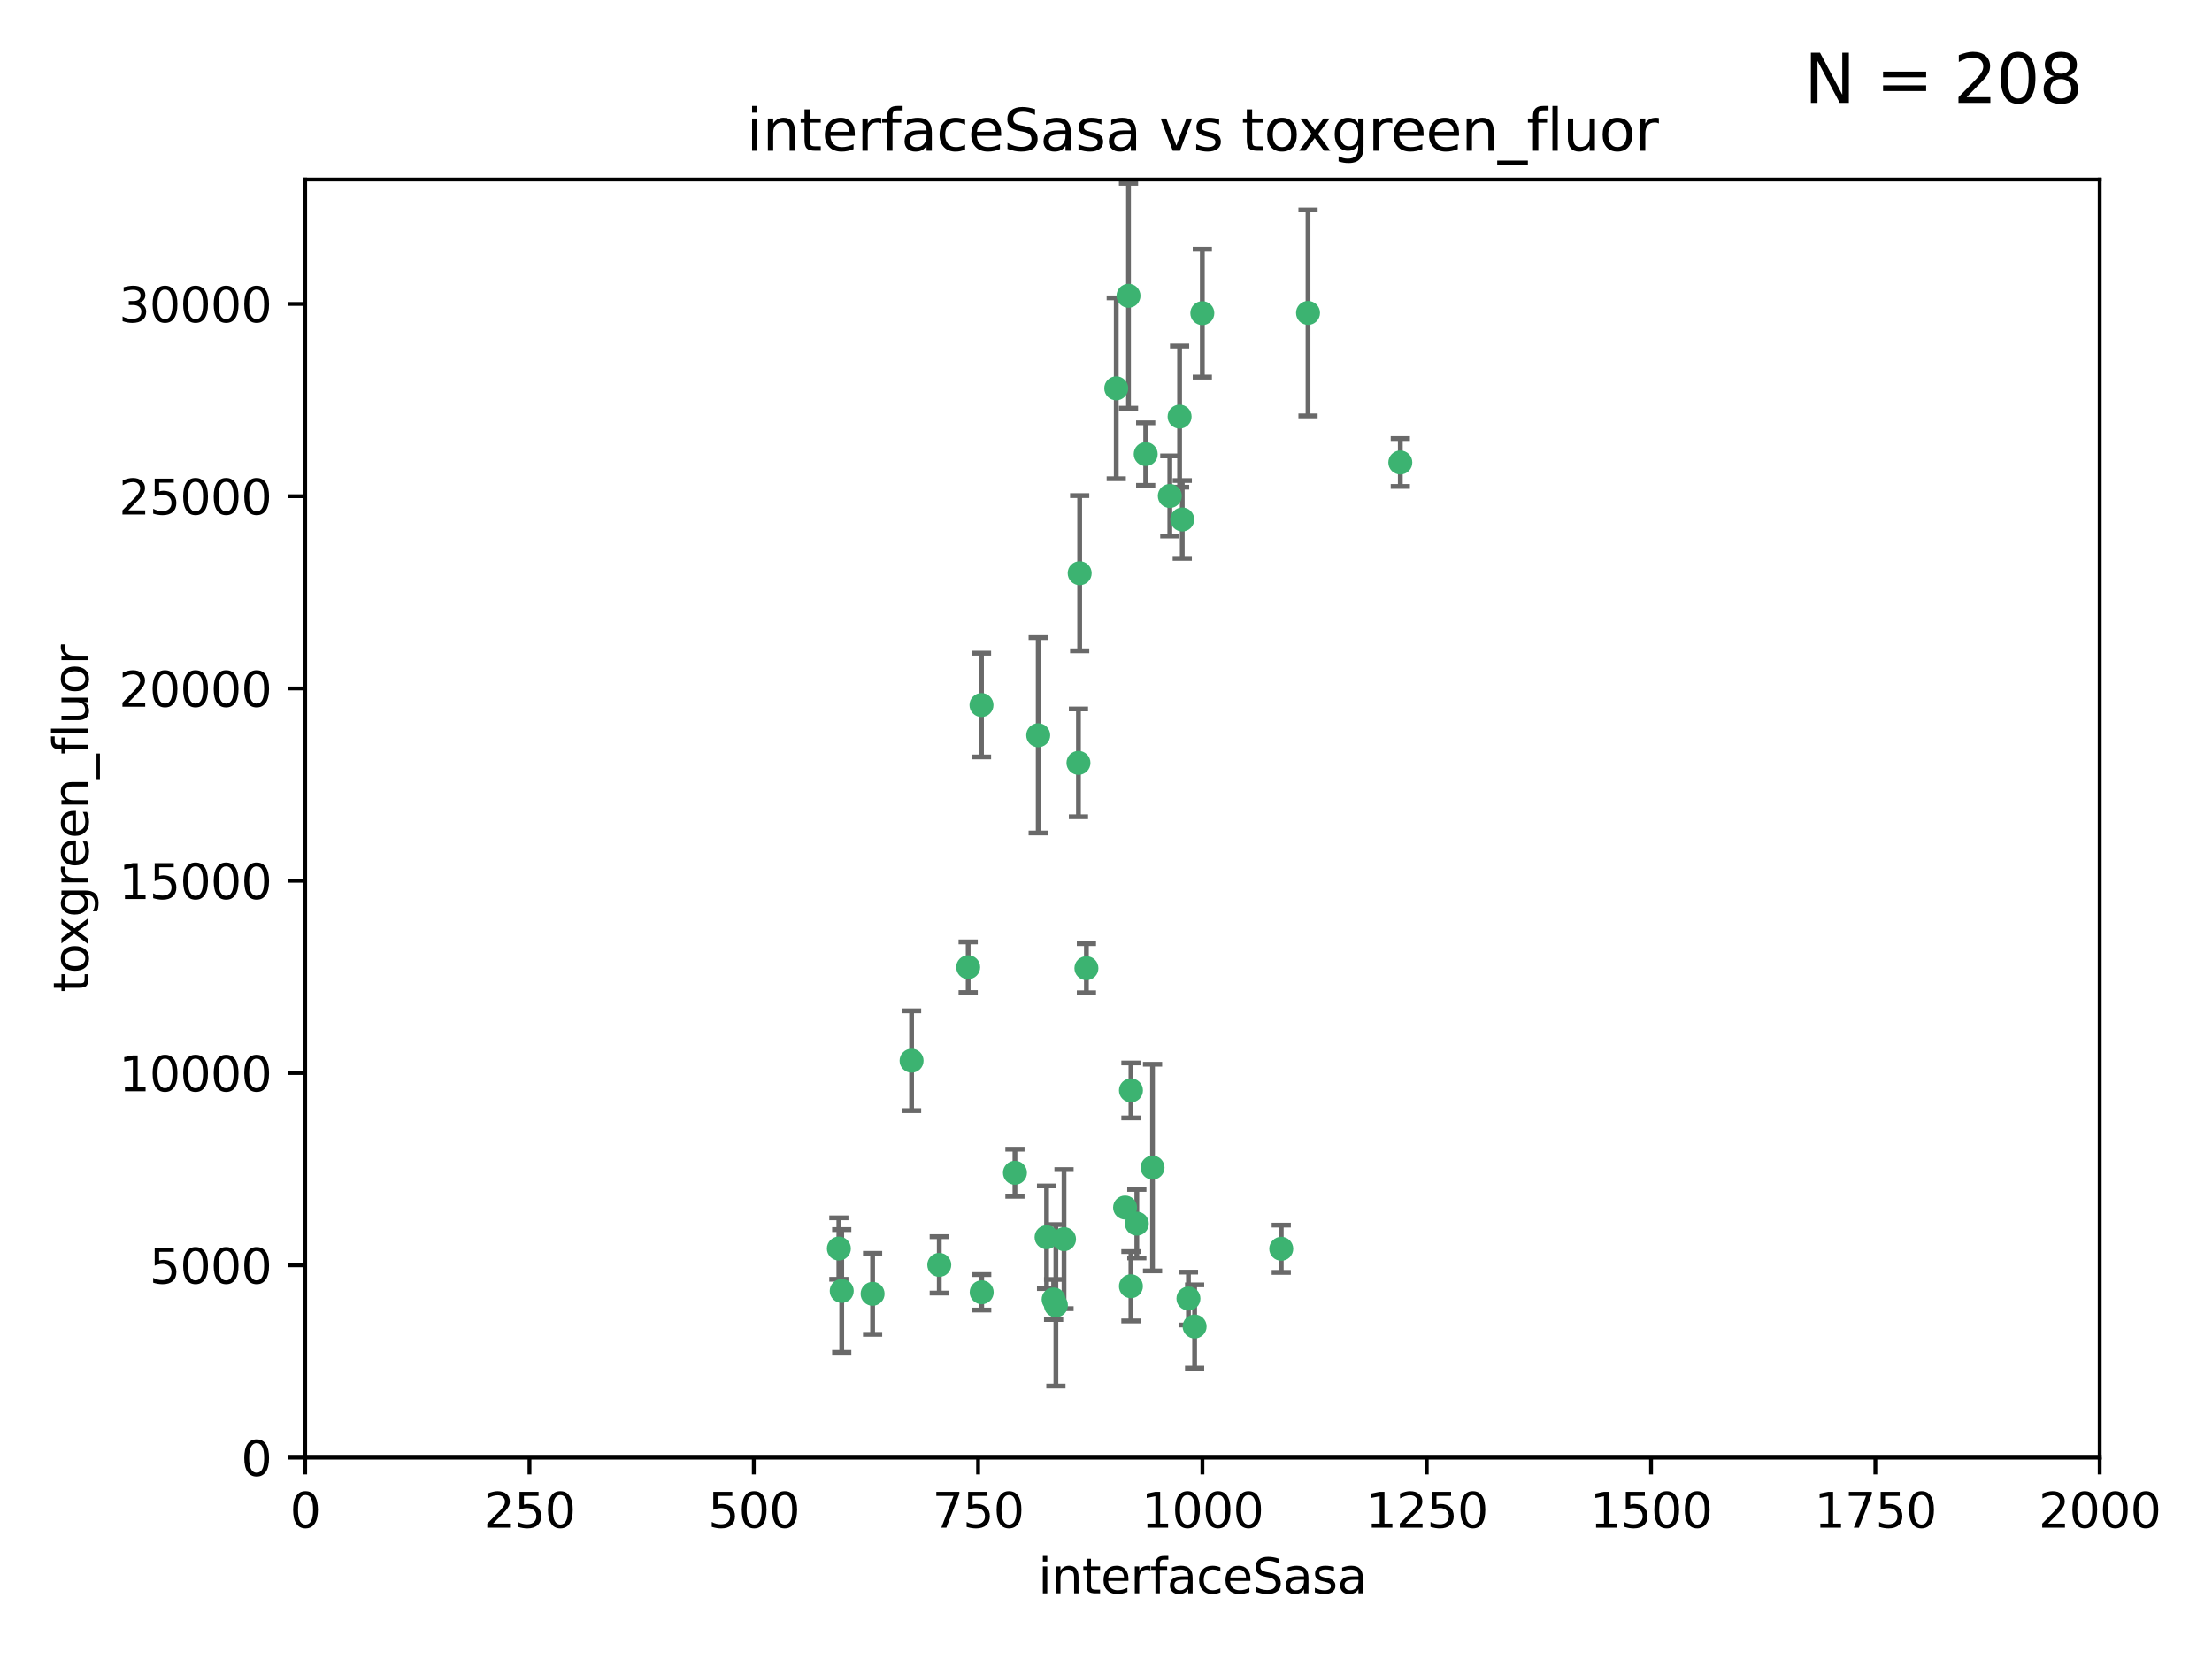 <?xml version="1.0" encoding="utf-8" standalone="no"?>
<!DOCTYPE svg PUBLIC "-//W3C//DTD SVG 1.1//EN"
  "http://www.w3.org/Graphics/SVG/1.1/DTD/svg11.dtd">
<svg xmlns:xlink="http://www.w3.org/1999/xlink" width="460.8pt" height="345.6pt" viewBox="0 0 460.8 345.6" xmlns="http://www.w3.org/2000/svg" version="1.1">
 <defs>
  <style type="text/css">*{stroke-linejoin: round; stroke-linecap: butt}</style>
 </defs>
 <g id="figure_1">
  <g id="patch_1">
   <path d="M 0 345.6 
L 460.8 345.6 
L 460.8 0 
L 0 0 
z
" style="fill: #ffffff"/>
  </g>
  <g id="axes_1">
   <g id="patch_2">
    <path d="M 63.571 303.64 
L 437.4 303.64 
L 437.4 37.411 
L 63.571 37.411 
z
" style="fill: #ffffff"/>
   </g>
   <g id="PathCollection_1">
    <defs>
     <path id="m53901166c6" d="M 0 1.118 
C 0.297 1.118 0.581 1 0.791 0.791 
C 1 0.581 1.118 0.297 1.118 0 
C 1.118 -0.297 1 -0.581 0.791 -0.791 
C 0.581 -1 0.297 -1.118 0 -1.118 
C -0.297 -1.118 -0.581 -1 -0.791 -0.791 
C -1 -0.581 -1.118 -0.297 -1.118 0 
C -1.118 0.297 -1 0.581 -0.791 0.791 
C -0.581 1 -0.297 1.118 0 1.118 
z
" style="stroke: #3cb371"/>
    </defs>
    <g clip-path="url(#pc575931edf)">
     <use xlink:href="#m53901166c6" x="243.693" y="103.319" style="fill: #3cb371; stroke: #3cb371"/>
     <use xlink:href="#m53901166c6" x="272.484" y="65.184" style="fill: #3cb371; stroke: #3cb371"/>
     <use xlink:href="#m53901166c6" x="174.75" y="260.094" style="fill: #3cb371; stroke: #3cb371"/>
     <use xlink:href="#m53901166c6" x="246.284" y="108.214" style="fill: #3cb371; stroke: #3cb371"/>
     <use xlink:href="#m53901166c6" x="235.088" y="61.614" style="fill: #3cb371; stroke: #3cb371"/>
     <use xlink:href="#m53901166c6" x="232.534" y="80.887" style="fill: #3cb371; stroke: #3cb371"/>
     <use xlink:href="#m53901166c6" x="238.669" y="94.593" style="fill: #3cb371; stroke: #3cb371"/>
     <use xlink:href="#m53901166c6" x="226.319" y="201.695" style="fill: #3cb371; stroke: #3cb371"/>
     <use xlink:href="#m53901166c6" x="245.731" y="86.787" style="fill: #3cb371; stroke: #3cb371"/>
     <use xlink:href="#m53901166c6" x="266.908" y="260.14" style="fill: #3cb371; stroke: #3cb371"/>
     <use xlink:href="#m53901166c6" x="240.095" y="243.228" style="fill: #3cb371; stroke: #3cb371"/>
     <use xlink:href="#m53901166c6" x="291.711" y="96.341" style="fill: #3cb371; stroke: #3cb371"/>
     <use xlink:href="#m53901166c6" x="224.916" y="119.409" style="fill: #3cb371; stroke: #3cb371"/>
     <use xlink:href="#m53901166c6" x="250.465" y="65.233" style="fill: #3cb371; stroke: #3cb371"/>
     <use xlink:href="#m53901166c6" x="204.462" y="146.874" style="fill: #3cb371; stroke: #3cb371"/>
     <use xlink:href="#m53901166c6" x="201.688" y="201.487" style="fill: #3cb371; stroke: #3cb371"/>
     <use xlink:href="#m53901166c6" x="236.82" y="254.906" style="fill: #3cb371; stroke: #3cb371"/>
     <use xlink:href="#m53901166c6" x="224.662" y="158.921" style="fill: #3cb371; stroke: #3cb371"/>
     <use xlink:href="#m53901166c6" x="204.503" y="269.209" style="fill: #3cb371; stroke: #3cb371"/>
     <use xlink:href="#m53901166c6" x="234.375" y="251.547" style="fill: #3cb371; stroke: #3cb371"/>
     <use xlink:href="#m53901166c6" x="221.654" y="258.133" style="fill: #3cb371; stroke: #3cb371"/>
     <use xlink:href="#m53901166c6" x="195.666" y="263.497" style="fill: #3cb371; stroke: #3cb371"/>
     <use xlink:href="#m53901166c6" x="235.596" y="227.152" style="fill: #3cb371; stroke: #3cb371"/>
     <use xlink:href="#m53901166c6" x="247.573" y="270.514" style="fill: #3cb371; stroke: #3cb371"/>
     <use xlink:href="#m53901166c6" x="235.59" y="267.951" style="fill: #3cb371; stroke: #3cb371"/>
     <use xlink:href="#m53901166c6" x="219.488" y="270.703" style="fill: #3cb371; stroke: #3cb371"/>
     <use xlink:href="#m53901166c6" x="216.278" y="153.171" style="fill: #3cb371; stroke: #3cb371"/>
     <use xlink:href="#m53901166c6" x="248.859" y="276.333" style="fill: #3cb371; stroke: #3cb371"/>
     <use xlink:href="#m53901166c6" x="219.963" y="271.92" style="fill: #3cb371; stroke: #3cb371"/>
     <use xlink:href="#m53901166c6" x="189.899" y="220.964" style="fill: #3cb371; stroke: #3cb371"/>
     <use xlink:href="#m53901166c6" x="175.346" y="268.93" style="fill: #3cb371; stroke: #3cb371"/>
     <use xlink:href="#m53901166c6" x="218.019" y="257.738" style="fill: #3cb371; stroke: #3cb371"/>
     <use xlink:href="#m53901166c6" x="211.432" y="244.305" style="fill: #3cb371; stroke: #3cb371"/>
     <use xlink:href="#m53901166c6" x="181.778" y="269.529" style="fill: #3cb371; stroke: #3cb371"/>
    </g>
   </g>
   <g id="matplotlib.axis_1">
    <g id="xtick_1">
     <g id="line2d_1">
      <defs>
       <path id="ma97fec44a1" d="M 0 0 
L 0 3.5 
" style="stroke: #000000; stroke-width: 0.8"/>
      </defs>
      <g>
       <use xlink:href="#ma97fec44a1" x="63.571" y="303.64" style="stroke: #000000; stroke-width: 0.8"/>
      </g>
     </g>
     <g id="text_1">
      <!-- 0 -->
      <g transform="translate(60.39 318.238)scale(0.1 -0.1)">
       <defs>
        <path id="DejaVuSans-30" d="M 2034 4250 
Q 1547 4250 1301 3770 
Q 1056 3291 1056 2328 
Q 1056 1369 1301 889 
Q 1547 409 2034 409 
Q 2525 409 2770 889 
Q 3016 1369 3016 2328 
Q 3016 3291 2770 3770 
Q 2525 4250 2034 4250 
z
M 2034 4750 
Q 2819 4750 3233 4129 
Q 3647 3509 3647 2328 
Q 3647 1150 3233 529 
Q 2819 -91 2034 -91 
Q 1250 -91 836 529 
Q 422 1150 422 2328 
Q 422 3509 836 4129 
Q 1250 4750 2034 4750 
z
" transform="scale(0.016)"/>
       </defs>
       <use xlink:href="#DejaVuSans-30"/>
      </g>
     </g>
    </g>
    <g id="xtick_2">
     <g id="line2d_2">
      <g>
       <use xlink:href="#ma97fec44a1" x="110.3" y="303.64" style="stroke: #000000; stroke-width: 0.8"/>
      </g>
     </g>
     <g id="text_2">
      <!-- 250 -->
      <g transform="translate(100.756 318.238)scale(0.1 -0.1)">
       <defs>
        <path id="DejaVuSans-32" d="M 1228 531 
L 3431 531 
L 3431 0 
L 469 0 
L 469 531 
Q 828 903 1448 1529 
Q 2069 2156 2228 2338 
Q 2531 2678 2651 2914 
Q 2772 3150 2772 3378 
Q 2772 3750 2511 3984 
Q 2250 4219 1831 4219 
Q 1534 4219 1204 4116 
Q 875 4013 500 3803 
L 500 4441 
Q 881 4594 1212 4672 
Q 1544 4750 1819 4750 
Q 2544 4750 2975 4387 
Q 3406 4025 3406 3419 
Q 3406 3131 3298 2873 
Q 3191 2616 2906 2266 
Q 2828 2175 2409 1742 
Q 1991 1309 1228 531 
z
" transform="scale(0.016)"/>
        <path id="DejaVuSans-35" d="M 691 4666 
L 3169 4666 
L 3169 4134 
L 1269 4134 
L 1269 2991 
Q 1406 3038 1543 3061 
Q 1681 3084 1819 3084 
Q 2600 3084 3056 2656 
Q 3513 2228 3513 1497 
Q 3513 744 3044 326 
Q 2575 -91 1722 -91 
Q 1428 -91 1123 -41 
Q 819 9 494 109 
L 494 744 
Q 775 591 1075 516 
Q 1375 441 1709 441 
Q 2250 441 2565 725 
Q 2881 1009 2881 1497 
Q 2881 1984 2565 2268 
Q 2250 2553 1709 2553 
Q 1456 2553 1204 2497 
Q 953 2441 691 2322 
L 691 4666 
z
" transform="scale(0.016)"/>
       </defs>
       <use xlink:href="#DejaVuSans-32"/>
       <use xlink:href="#DejaVuSans-35" x="63.623"/>
       <use xlink:href="#DejaVuSans-30" x="127.246"/>
      </g>
     </g>
    </g>
    <g id="xtick_3">
     <g id="line2d_3">
      <g>
       <use xlink:href="#ma97fec44a1" x="157.028" y="303.64" style="stroke: #000000; stroke-width: 0.8"/>
      </g>
     </g>
     <g id="text_3">
      <!-- 500 -->
      <g transform="translate(147.485 318.238)scale(0.1 -0.1)">
       <use xlink:href="#DejaVuSans-35"/>
       <use xlink:href="#DejaVuSans-30" x="63.623"/>
       <use xlink:href="#DejaVuSans-30" x="127.246"/>
      </g>
     </g>
    </g>
    <g id="xtick_4">
     <g id="line2d_4">
      <g>
       <use xlink:href="#ma97fec44a1" x="203.757" y="303.64" style="stroke: #000000; stroke-width: 0.8"/>
      </g>
     </g>
     <g id="text_4">
      <!-- 750 -->
      <g transform="translate(194.213 318.238)scale(0.1 -0.1)">
       <defs>
        <path id="DejaVuSans-37" d="M 525 4666 
L 3525 4666 
L 3525 4397 
L 1831 0 
L 1172 0 
L 2766 4134 
L 525 4134 
L 525 4666 
z
" transform="scale(0.016)"/>
       </defs>
       <use xlink:href="#DejaVuSans-37"/>
       <use xlink:href="#DejaVuSans-35" x="63.623"/>
       <use xlink:href="#DejaVuSans-30" x="127.246"/>
      </g>
     </g>
    </g>
    <g id="xtick_5">
     <g id="line2d_5">
      <g>
       <use xlink:href="#ma97fec44a1" x="250.486" y="303.64" style="stroke: #000000; stroke-width: 0.8"/>
      </g>
     </g>
     <g id="text_5">
      <!-- 1000 -->
      <g transform="translate(237.761 318.238)scale(0.1 -0.1)">
       <defs>
        <path id="DejaVuSans-31" d="M 794 531 
L 1825 531 
L 1825 4091 
L 703 3866 
L 703 4441 
L 1819 4666 
L 2450 4666 
L 2450 531 
L 3481 531 
L 3481 0 
L 794 0 
L 794 531 
z
" transform="scale(0.016)"/>
       </defs>
       <use xlink:href="#DejaVuSans-31"/>
       <use xlink:href="#DejaVuSans-30" x="63.623"/>
       <use xlink:href="#DejaVuSans-30" x="127.246"/>
       <use xlink:href="#DejaVuSans-30" x="190.869"/>
      </g>
     </g>
    </g>
    <g id="xtick_6">
     <g id="line2d_6">
      <g>
       <use xlink:href="#ma97fec44a1" x="297.214" y="303.64" style="stroke: #000000; stroke-width: 0.8"/>
      </g>
     </g>
     <g id="text_6">
      <!-- 1250 -->
      <g transform="translate(284.489 318.238)scale(0.1 -0.1)">
       <use xlink:href="#DejaVuSans-31"/>
       <use xlink:href="#DejaVuSans-32" x="63.623"/>
       <use xlink:href="#DejaVuSans-35" x="127.246"/>
       <use xlink:href="#DejaVuSans-30" x="190.869"/>
      </g>
     </g>
    </g>
    <g id="xtick_7">
     <g id="line2d_7">
      <g>
       <use xlink:href="#ma97fec44a1" x="343.943" y="303.64" style="stroke: #000000; stroke-width: 0.8"/>
      </g>
     </g>
     <g id="text_7">
      <!-- 1500 -->
      <g transform="translate(331.218 318.238)scale(0.1 -0.1)">
       <use xlink:href="#DejaVuSans-31"/>
       <use xlink:href="#DejaVuSans-35" x="63.623"/>
       <use xlink:href="#DejaVuSans-30" x="127.246"/>
       <use xlink:href="#DejaVuSans-30" x="190.869"/>
      </g>
     </g>
    </g>
    <g id="xtick_8">
     <g id="line2d_8">
      <g>
       <use xlink:href="#ma97fec44a1" x="390.671" y="303.64" style="stroke: #000000; stroke-width: 0.8"/>
      </g>
     </g>
     <g id="text_8">
      <!-- 1750 -->
      <g transform="translate(377.946 318.238)scale(0.1 -0.1)">
       <use xlink:href="#DejaVuSans-31"/>
       <use xlink:href="#DejaVuSans-37" x="63.623"/>
       <use xlink:href="#DejaVuSans-35" x="127.246"/>
       <use xlink:href="#DejaVuSans-30" x="190.869"/>
      </g>
     </g>
    </g>
    <g id="xtick_9">
     <g id="line2d_9">
      <g>
       <use xlink:href="#ma97fec44a1" x="437.4" y="303.64" style="stroke: #000000; stroke-width: 0.8"/>
      </g>
     </g>
     <g id="text_9">
      <!-- 2000 -->
      <g transform="translate(424.675 318.238)scale(0.1 -0.1)">
       <use xlink:href="#DejaVuSans-32"/>
       <use xlink:href="#DejaVuSans-30" x="63.623"/>
       <use xlink:href="#DejaVuSans-30" x="127.246"/>
       <use xlink:href="#DejaVuSans-30" x="190.869"/>
      </g>
     </g>
    </g>
    <g id="text_10">
     <!-- interfaceSasa -->
     <g transform="translate(216.279 331.917)scale(0.1 -0.1)">
      <defs>
       <path id="DejaVuSans-69" d="M 603 3500 
L 1178 3500 
L 1178 0 
L 603 0 
L 603 3500 
z
M 603 4863 
L 1178 4863 
L 1178 4134 
L 603 4134 
L 603 4863 
z
" transform="scale(0.016)"/>
       <path id="DejaVuSans-6e" d="M 3513 2113 
L 3513 0 
L 2938 0 
L 2938 2094 
Q 2938 2591 2744 2837 
Q 2550 3084 2163 3084 
Q 1697 3084 1428 2787 
Q 1159 2491 1159 1978 
L 1159 0 
L 581 0 
L 581 3500 
L 1159 3500 
L 1159 2956 
Q 1366 3272 1645 3428 
Q 1925 3584 2291 3584 
Q 2894 3584 3203 3211 
Q 3513 2838 3513 2113 
z
" transform="scale(0.016)"/>
       <path id="DejaVuSans-74" d="M 1172 4494 
L 1172 3500 
L 2356 3500 
L 2356 3053 
L 1172 3053 
L 1172 1153 
Q 1172 725 1289 603 
Q 1406 481 1766 481 
L 2356 481 
L 2356 0 
L 1766 0 
Q 1100 0 847 248 
Q 594 497 594 1153 
L 594 3053 
L 172 3053 
L 172 3500 
L 594 3500 
L 594 4494 
L 1172 4494 
z
" transform="scale(0.016)"/>
       <path id="DejaVuSans-65" d="M 3597 1894 
L 3597 1613 
L 953 1613 
Q 991 1019 1311 708 
Q 1631 397 2203 397 
Q 2534 397 2845 478 
Q 3156 559 3463 722 
L 3463 178 
Q 3153 47 2828 -22 
Q 2503 -91 2169 -91 
Q 1331 -91 842 396 
Q 353 884 353 1716 
Q 353 2575 817 3079 
Q 1281 3584 2069 3584 
Q 2775 3584 3186 3129 
Q 3597 2675 3597 1894 
z
M 3022 2063 
Q 3016 2534 2758 2815 
Q 2500 3097 2075 3097 
Q 1594 3097 1305 2825 
Q 1016 2553 972 2059 
L 3022 2063 
z
" transform="scale(0.016)"/>
       <path id="DejaVuSans-72" d="M 2631 2963 
Q 2534 3019 2420 3045 
Q 2306 3072 2169 3072 
Q 1681 3072 1420 2755 
Q 1159 2438 1159 1844 
L 1159 0 
L 581 0 
L 581 3500 
L 1159 3500 
L 1159 2956 
Q 1341 3275 1631 3429 
Q 1922 3584 2338 3584 
Q 2397 3584 2469 3576 
Q 2541 3569 2628 3553 
L 2631 2963 
z
" transform="scale(0.016)"/>
       <path id="DejaVuSans-66" d="M 2375 4863 
L 2375 4384 
L 1825 4384 
Q 1516 4384 1395 4259 
Q 1275 4134 1275 3809 
L 1275 3500 
L 2222 3500 
L 2222 3053 
L 1275 3053 
L 1275 0 
L 697 0 
L 697 3053 
L 147 3053 
L 147 3500 
L 697 3500 
L 697 3744 
Q 697 4328 969 4595 
Q 1241 4863 1831 4863 
L 2375 4863 
z
" transform="scale(0.016)"/>
       <path id="DejaVuSans-61" d="M 2194 1759 
Q 1497 1759 1228 1600 
Q 959 1441 959 1056 
Q 959 750 1161 570 
Q 1363 391 1709 391 
Q 2188 391 2477 730 
Q 2766 1069 2766 1631 
L 2766 1759 
L 2194 1759 
z
M 3341 1997 
L 3341 0 
L 2766 0 
L 2766 531 
Q 2569 213 2275 61 
Q 1981 -91 1556 -91 
Q 1019 -91 701 211 
Q 384 513 384 1019 
Q 384 1609 779 1909 
Q 1175 2209 1959 2209 
L 2766 2209 
L 2766 2266 
Q 2766 2663 2505 2880 
Q 2244 3097 1772 3097 
Q 1472 3097 1187 3025 
Q 903 2953 641 2809 
L 641 3341 
Q 956 3463 1253 3523 
Q 1550 3584 1831 3584 
Q 2591 3584 2966 3190 
Q 3341 2797 3341 1997 
z
" transform="scale(0.016)"/>
       <path id="DejaVuSans-63" d="M 3122 3366 
L 3122 2828 
Q 2878 2963 2633 3030 
Q 2388 3097 2138 3097 
Q 1578 3097 1268 2742 
Q 959 2388 959 1747 
Q 959 1106 1268 751 
Q 1578 397 2138 397 
Q 2388 397 2633 464 
Q 2878 531 3122 666 
L 3122 134 
Q 2881 22 2623 -34 
Q 2366 -91 2075 -91 
Q 1284 -91 818 406 
Q 353 903 353 1747 
Q 353 2603 823 3093 
Q 1294 3584 2113 3584 
Q 2378 3584 2631 3529 
Q 2884 3475 3122 3366 
z
" transform="scale(0.016)"/>
       <path id="DejaVuSans-53" d="M 3425 4513 
L 3425 3897 
Q 3066 4069 2747 4153 
Q 2428 4238 2131 4238 
Q 1616 4238 1336 4038 
Q 1056 3838 1056 3469 
Q 1056 3159 1242 3001 
Q 1428 2844 1947 2747 
L 2328 2669 
Q 3034 2534 3370 2195 
Q 3706 1856 3706 1288 
Q 3706 609 3251 259 
Q 2797 -91 1919 -91 
Q 1588 -91 1214 -16 
Q 841 59 441 206 
L 441 856 
Q 825 641 1194 531 
Q 1563 422 1919 422 
Q 2459 422 2753 634 
Q 3047 847 3047 1241 
Q 3047 1584 2836 1778 
Q 2625 1972 2144 2069 
L 1759 2144 
Q 1053 2284 737 2584 
Q 422 2884 422 3419 
Q 422 4038 858 4394 
Q 1294 4750 2059 4750 
Q 2388 4750 2728 4690 
Q 3069 4631 3425 4513 
z
" transform="scale(0.016)"/>
       <path id="DejaVuSans-73" d="M 2834 3397 
L 2834 2853 
Q 2591 2978 2328 3040 
Q 2066 3103 1784 3103 
Q 1356 3103 1142 2972 
Q 928 2841 928 2578 
Q 928 2378 1081 2264 
Q 1234 2150 1697 2047 
L 1894 2003 
Q 2506 1872 2764 1633 
Q 3022 1394 3022 966 
Q 3022 478 2636 193 
Q 2250 -91 1575 -91 
Q 1294 -91 989 -36 
Q 684 19 347 128 
L 347 722 
Q 666 556 975 473 
Q 1284 391 1588 391 
Q 1994 391 2212 530 
Q 2431 669 2431 922 
Q 2431 1156 2273 1281 
Q 2116 1406 1581 1522 
L 1381 1569 
Q 847 1681 609 1914 
Q 372 2147 372 2553 
Q 372 3047 722 3315 
Q 1072 3584 1716 3584 
Q 2034 3584 2315 3537 
Q 2597 3491 2834 3397 
z
" transform="scale(0.016)"/>
      </defs>
      <use xlink:href="#DejaVuSans-69"/>
      <use xlink:href="#DejaVuSans-6e" x="27.783"/>
      <use xlink:href="#DejaVuSans-74" x="91.162"/>
      <use xlink:href="#DejaVuSans-65" x="130.371"/>
      <use xlink:href="#DejaVuSans-72" x="191.895"/>
      <use xlink:href="#DejaVuSans-66" x="233.008"/>
      <use xlink:href="#DejaVuSans-61" x="268.213"/>
      <use xlink:href="#DejaVuSans-63" x="329.492"/>
      <use xlink:href="#DejaVuSans-65" x="384.473"/>
      <use xlink:href="#DejaVuSans-53" x="445.996"/>
      <use xlink:href="#DejaVuSans-61" x="509.473"/>
      <use xlink:href="#DejaVuSans-73" x="570.752"/>
      <use xlink:href="#DejaVuSans-61" x="622.852"/>
     </g>
    </g>
   </g>
   <g id="matplotlib.axis_2">
    <g id="ytick_1">
     <g id="line2d_10">
      <defs>
       <path id="m529ba74332" d="M 0 0 
L -3.5 0 
" style="stroke: #000000; stroke-width: 0.8"/>
      </defs>
      <g>
       <use xlink:href="#m529ba74332" x="63.571" y="303.64" style="stroke: #000000; stroke-width: 0.8"/>
      </g>
     </g>
     <g id="text_11">
      <!-- 0 -->
      <g transform="translate(50.209 307.439)scale(0.1 -0.1)">
       <use xlink:href="#DejaVuSans-30"/>
      </g>
     </g>
    </g>
    <g id="ytick_2">
     <g id="line2d_11">
      <g>
       <use xlink:href="#m529ba74332" x="63.571" y="263.586" style="stroke: #000000; stroke-width: 0.8"/>
      </g>
     </g>
     <g id="text_12">
      <!-- 5000 -->
      <g transform="translate(31.121 267.385)scale(0.1 -0.1)">
       <use xlink:href="#DejaVuSans-35"/>
       <use xlink:href="#DejaVuSans-30" x="63.623"/>
       <use xlink:href="#DejaVuSans-30" x="127.246"/>
       <use xlink:href="#DejaVuSans-30" x="190.869"/>
      </g>
     </g>
    </g>
    <g id="ytick_3">
     <g id="line2d_12">
      <g>
       <use xlink:href="#m529ba74332" x="63.571" y="223.532" style="stroke: #000000; stroke-width: 0.8"/>
      </g>
     </g>
     <g id="text_13">
      <!-- 10000 -->
      <g transform="translate(24.759 227.331)scale(0.1 -0.1)">
       <use xlink:href="#DejaVuSans-31"/>
       <use xlink:href="#DejaVuSans-30" x="63.623"/>
       <use xlink:href="#DejaVuSans-30" x="127.246"/>
       <use xlink:href="#DejaVuSans-30" x="190.869"/>
       <use xlink:href="#DejaVuSans-30" x="254.492"/>
      </g>
     </g>
    </g>
    <g id="ytick_4">
     <g id="line2d_13">
      <g>
       <use xlink:href="#m529ba74332" x="63.571" y="183.478" style="stroke: #000000; stroke-width: 0.8"/>
      </g>
     </g>
     <g id="text_14">
      <!-- 15000 -->
      <g transform="translate(24.759 187.278)scale(0.1 -0.1)">
       <use xlink:href="#DejaVuSans-31"/>
       <use xlink:href="#DejaVuSans-35" x="63.623"/>
       <use xlink:href="#DejaVuSans-30" x="127.246"/>
       <use xlink:href="#DejaVuSans-30" x="190.869"/>
       <use xlink:href="#DejaVuSans-30" x="254.492"/>
      </g>
     </g>
    </g>
    <g id="ytick_5">
     <g id="line2d_14">
      <g>
       <use xlink:href="#m529ba74332" x="63.571" y="143.424" style="stroke: #000000; stroke-width: 0.8"/>
      </g>
     </g>
     <g id="text_15">
      <!-- 20000 -->
      <g transform="translate(24.759 147.224)scale(0.1 -0.1)">
       <use xlink:href="#DejaVuSans-32"/>
       <use xlink:href="#DejaVuSans-30" x="63.623"/>
       <use xlink:href="#DejaVuSans-30" x="127.246"/>
       <use xlink:href="#DejaVuSans-30" x="190.869"/>
       <use xlink:href="#DejaVuSans-30" x="254.492"/>
      </g>
     </g>
    </g>
    <g id="ytick_6">
     <g id="line2d_15">
      <g>
       <use xlink:href="#m529ba74332" x="63.571" y="103.371" style="stroke: #000000; stroke-width: 0.8"/>
      </g>
     </g>
     <g id="text_16">
      <!-- 25000 -->
      <g transform="translate(24.759 107.17)scale(0.1 -0.1)">
       <use xlink:href="#DejaVuSans-32"/>
       <use xlink:href="#DejaVuSans-35" x="63.623"/>
       <use xlink:href="#DejaVuSans-30" x="127.246"/>
       <use xlink:href="#DejaVuSans-30" x="190.869"/>
       <use xlink:href="#DejaVuSans-30" x="254.492"/>
      </g>
     </g>
    </g>
    <g id="ytick_7">
     <g id="line2d_16">
      <g>
       <use xlink:href="#m529ba74332" x="63.571" y="63.317" style="stroke: #000000; stroke-width: 0.8"/>
      </g>
     </g>
     <g id="text_17">
      <!-- 30000 -->
      <g transform="translate(24.759 67.116)scale(0.1 -0.1)">
       <defs>
        <path id="DejaVuSans-33" d="M 2597 2516 
Q 3050 2419 3304 2112 
Q 3559 1806 3559 1356 
Q 3559 666 3084 287 
Q 2609 -91 1734 -91 
Q 1441 -91 1130 -33 
Q 819 25 488 141 
L 488 750 
Q 750 597 1062 519 
Q 1375 441 1716 441 
Q 2309 441 2620 675 
Q 2931 909 2931 1356 
Q 2931 1769 2642 2001 
Q 2353 2234 1838 2234 
L 1294 2234 
L 1294 2753 
L 1863 2753 
Q 2328 2753 2575 2939 
Q 2822 3125 2822 3475 
Q 2822 3834 2567 4026 
Q 2313 4219 1838 4219 
Q 1578 4219 1281 4162 
Q 984 4106 628 3988 
L 628 4550 
Q 988 4650 1302 4700 
Q 1616 4750 1894 4750 
Q 2613 4750 3031 4423 
Q 3450 4097 3450 3541 
Q 3450 3153 3228 2886 
Q 3006 2619 2597 2516 
z
" transform="scale(0.016)"/>
       </defs>
       <use xlink:href="#DejaVuSans-33"/>
       <use xlink:href="#DejaVuSans-30" x="63.623"/>
       <use xlink:href="#DejaVuSans-30" x="127.246"/>
       <use xlink:href="#DejaVuSans-30" x="190.869"/>
       <use xlink:href="#DejaVuSans-30" x="254.492"/>
      </g>
     </g>
    </g>
    <g id="text_18">
     <!-- toxgreen_fluor -->
     <g transform="translate(18.401 206.72)rotate(-90)scale(0.1 -0.1)">
      <defs>
       <path id="DejaVuSans-6f" d="M 1959 3097 
Q 1497 3097 1228 2736 
Q 959 2375 959 1747 
Q 959 1119 1226 758 
Q 1494 397 1959 397 
Q 2419 397 2687 759 
Q 2956 1122 2956 1747 
Q 2956 2369 2687 2733 
Q 2419 3097 1959 3097 
z
M 1959 3584 
Q 2709 3584 3137 3096 
Q 3566 2609 3566 1747 
Q 3566 888 3137 398 
Q 2709 -91 1959 -91 
Q 1206 -91 779 398 
Q 353 888 353 1747 
Q 353 2609 779 3096 
Q 1206 3584 1959 3584 
z
" transform="scale(0.016)"/>
       <path id="DejaVuSans-78" d="M 3513 3500 
L 2247 1797 
L 3578 0 
L 2900 0 
L 1881 1375 
L 863 0 
L 184 0 
L 1544 1831 
L 300 3500 
L 978 3500 
L 1906 2253 
L 2834 3500 
L 3513 3500 
z
" transform="scale(0.016)"/>
       <path id="DejaVuSans-67" d="M 2906 1791 
Q 2906 2416 2648 2759 
Q 2391 3103 1925 3103 
Q 1463 3103 1205 2759 
Q 947 2416 947 1791 
Q 947 1169 1205 825 
Q 1463 481 1925 481 
Q 2391 481 2648 825 
Q 2906 1169 2906 1791 
z
M 3481 434 
Q 3481 -459 3084 -895 
Q 2688 -1331 1869 -1331 
Q 1566 -1331 1297 -1286 
Q 1028 -1241 775 -1147 
L 775 -588 
Q 1028 -725 1275 -790 
Q 1522 -856 1778 -856 
Q 2344 -856 2625 -561 
Q 2906 -266 2906 331 
L 2906 616 
Q 2728 306 2450 153 
Q 2172 0 1784 0 
Q 1141 0 747 490 
Q 353 981 353 1791 
Q 353 2603 747 3093 
Q 1141 3584 1784 3584 
Q 2172 3584 2450 3431 
Q 2728 3278 2906 2969 
L 2906 3500 
L 3481 3500 
L 3481 434 
z
" transform="scale(0.016)"/>
       <path id="DejaVuSans-5f" d="M 3263 -1063 
L 3263 -1509 
L -63 -1509 
L -63 -1063 
L 3263 -1063 
z
" transform="scale(0.016)"/>
       <path id="DejaVuSans-6c" d="M 603 4863 
L 1178 4863 
L 1178 0 
L 603 0 
L 603 4863 
z
" transform="scale(0.016)"/>
       <path id="DejaVuSans-75" d="M 544 1381 
L 544 3500 
L 1119 3500 
L 1119 1403 
Q 1119 906 1312 657 
Q 1506 409 1894 409 
Q 2359 409 2629 706 
Q 2900 1003 2900 1516 
L 2900 3500 
L 3475 3500 
L 3475 0 
L 2900 0 
L 2900 538 
Q 2691 219 2414 64 
Q 2138 -91 1772 -91 
Q 1169 -91 856 284 
Q 544 659 544 1381 
z
M 1991 3584 
L 1991 3584 
z
" transform="scale(0.016)"/>
      </defs>
      <use xlink:href="#DejaVuSans-74"/>
      <use xlink:href="#DejaVuSans-6f" x="39.209"/>
      <use xlink:href="#DejaVuSans-78" x="97.266"/>
      <use xlink:href="#DejaVuSans-67" x="156.445"/>
      <use xlink:href="#DejaVuSans-72" x="219.922"/>
      <use xlink:href="#DejaVuSans-65" x="258.785"/>
      <use xlink:href="#DejaVuSans-65" x="320.309"/>
      <use xlink:href="#DejaVuSans-6e" x="381.832"/>
      <use xlink:href="#DejaVuSans-5f" x="445.211"/>
      <use xlink:href="#DejaVuSans-66" x="495.211"/>
      <use xlink:href="#DejaVuSans-6c" x="530.416"/>
      <use xlink:href="#DejaVuSans-75" x="558.199"/>
      <use xlink:href="#DejaVuSans-6f" x="621.578"/>
      <use xlink:href="#DejaVuSans-72" x="682.76"/>
     </g>
    </g>
   </g>
   <g id="LineCollection_1">
    <path d="M 243.693 111.662 
L 243.693 94.976 
" clip-path="url(#pc575931edf)" style="fill: none; stroke: #696969"/>
    <path d="M 272.484 86.629 
L 272.484 43.739 
" clip-path="url(#pc575931edf)" style="fill: none; stroke: #696969"/>
    <path d="M 174.75 266.497 
L 174.75 253.692 
" clip-path="url(#pc575931edf)" style="fill: none; stroke: #696969"/>
    <path d="M 246.284 116.326 
L 246.284 100.101 
" clip-path="url(#pc575931edf)" style="fill: none; stroke: #696969"/>
    <path d="M 235.088 85.029 
L 235.088 38.199 
" clip-path="url(#pc575931edf)" style="fill: none; stroke: #696969"/>
    <path d="M 232.534 99.727 
L 232.534 62.047 
" clip-path="url(#pc575931edf)" style="fill: none; stroke: #696969"/>
    <path d="M 238.669 101.108 
L 238.669 88.078 
" clip-path="url(#pc575931edf)" style="fill: none; stroke: #696969"/>
    <path d="M 226.319 206.809 
L 226.319 196.58 
" clip-path="url(#pc575931edf)" style="fill: none; stroke: #696969"/>
    <path d="M 245.731 101.495 
L 245.731 72.08 
" clip-path="url(#pc575931edf)" style="fill: none; stroke: #696969"/>
    <path d="M 266.908 265.065 
L 266.908 255.214 
" clip-path="url(#pc575931edf)" style="fill: none; stroke: #696969"/>
    <path d="M 240.095 264.748 
L 240.095 221.708 
" clip-path="url(#pc575931edf)" style="fill: none; stroke: #696969"/>
    <path d="M 291.711 101.329 
L 291.711 91.353 
" clip-path="url(#pc575931edf)" style="fill: none; stroke: #696969"/>
    <path d="M 224.916 135.574 
L 224.916 103.243 
" clip-path="url(#pc575931edf)" style="fill: none; stroke: #696969"/>
    <path d="M 250.465 78.556 
L 250.465 51.911 
" clip-path="url(#pc575931edf)" style="fill: none; stroke: #696969"/>
    <path d="M 204.462 157.684 
L 204.462 136.065 
" clip-path="url(#pc575931edf)" style="fill: none; stroke: #696969"/>
    <path d="M 201.688 206.761 
L 201.688 196.213 
" clip-path="url(#pc575931edf)" style="fill: none; stroke: #696969"/>
    <path d="M 236.82 262.048 
L 236.82 247.764 
" clip-path="url(#pc575931edf)" style="fill: none; stroke: #696969"/>
    <path d="M 224.662 170.147 
L 224.662 147.694 
" clip-path="url(#pc575931edf)" style="fill: none; stroke: #696969"/>
    <path d="M 204.503 272.908 
L 204.503 265.511 
" clip-path="url(#pc575931edf)" style="fill: none; stroke: #696969"/>
    <path d="M 234.375 252.228 
L 234.375 250.867 
" clip-path="url(#pc575931edf)" style="fill: none; stroke: #696969"/>
    <path d="M 221.654 272.621 
L 221.654 243.644 
" clip-path="url(#pc575931edf)" style="fill: none; stroke: #696969"/>
    <path d="M 195.666 269.377 
L 195.666 257.616 
" clip-path="url(#pc575931edf)" style="fill: none; stroke: #696969"/>
    <path d="M 235.596 232.87 
L 235.596 221.434 
" clip-path="url(#pc575931edf)" style="fill: none; stroke: #696969"/>
    <path d="M 247.573 276.02 
L 247.573 265.008 
" clip-path="url(#pc575931edf)" style="fill: none; stroke: #696969"/>
    <path d="M 235.59 275.179 
L 235.59 260.723 
" clip-path="url(#pc575931edf)" style="fill: none; stroke: #696969"/>
    <path d="M 219.488 274.871 
L 219.488 266.536 
" clip-path="url(#pc575931edf)" style="fill: none; stroke: #696969"/>
    <path d="M 216.278 173.526 
L 216.278 132.815 
" clip-path="url(#pc575931edf)" style="fill: none; stroke: #696969"/>
    <path d="M 248.859 285.006 
L 248.859 267.659 
" clip-path="url(#pc575931edf)" style="fill: none; stroke: #696969"/>
    <path d="M 219.963 288.737 
L 219.963 255.103 
" clip-path="url(#pc575931edf)" style="fill: none; stroke: #696969"/>
    <path d="M 189.899 231.359 
L 189.899 210.569 
" clip-path="url(#pc575931edf)" style="fill: none; stroke: #696969"/>
    <path d="M 175.346 281.718 
L 175.346 256.142 
" clip-path="url(#pc575931edf)" style="fill: none; stroke: #696969"/>
    <path d="M 218.019 268.432 
L 218.019 247.045 
" clip-path="url(#pc575931edf)" style="fill: none; stroke: #696969"/>
    <path d="M 211.432 249.207 
L 211.432 239.402 
" clip-path="url(#pc575931edf)" style="fill: none; stroke: #696969"/>
    <path d="M 181.778 277.972 
L 181.778 261.086 
" clip-path="url(#pc575931edf)" style="fill: none; stroke: #696969"/>
   </g>
   <g id="line2d_17">
    <defs>
     <path id="m0ec3c7d16b" d="M 2 0 
L -2 -0 
" style="stroke: #696969"/>
    </defs>
    <g clip-path="url(#pc575931edf)">
     <use xlink:href="#m0ec3c7d16b" x="243.693" y="111.662" style="fill: #696969; stroke: #696969"/>
     <use xlink:href="#m0ec3c7d16b" x="272.484" y="86.629" style="fill: #696969; stroke: #696969"/>
     <use xlink:href="#m0ec3c7d16b" x="174.75" y="266.497" style="fill: #696969; stroke: #696969"/>
     <use xlink:href="#m0ec3c7d16b" x="246.284" y="116.326" style="fill: #696969; stroke: #696969"/>
     <use xlink:href="#m0ec3c7d16b" x="235.088" y="85.029" style="fill: #696969; stroke: #696969"/>
     <use xlink:href="#m0ec3c7d16b" x="232.534" y="99.727" style="fill: #696969; stroke: #696969"/>
     <use xlink:href="#m0ec3c7d16b" x="238.669" y="101.108" style="fill: #696969; stroke: #696969"/>
     <use xlink:href="#m0ec3c7d16b" x="226.319" y="206.809" style="fill: #696969; stroke: #696969"/>
     <use xlink:href="#m0ec3c7d16b" x="245.731" y="101.495" style="fill: #696969; stroke: #696969"/>
     <use xlink:href="#m0ec3c7d16b" x="266.908" y="265.065" style="fill: #696969; stroke: #696969"/>
     <use xlink:href="#m0ec3c7d16b" x="240.095" y="264.748" style="fill: #696969; stroke: #696969"/>
     <use xlink:href="#m0ec3c7d16b" x="291.711" y="101.329" style="fill: #696969; stroke: #696969"/>
     <use xlink:href="#m0ec3c7d16b" x="224.916" y="135.574" style="fill: #696969; stroke: #696969"/>
     <use xlink:href="#m0ec3c7d16b" x="250.465" y="78.556" style="fill: #696969; stroke: #696969"/>
     <use xlink:href="#m0ec3c7d16b" x="204.462" y="157.684" style="fill: #696969; stroke: #696969"/>
     <use xlink:href="#m0ec3c7d16b" x="201.688" y="206.761" style="fill: #696969; stroke: #696969"/>
     <use xlink:href="#m0ec3c7d16b" x="236.82" y="262.048" style="fill: #696969; stroke: #696969"/>
     <use xlink:href="#m0ec3c7d16b" x="224.662" y="170.147" style="fill: #696969; stroke: #696969"/>
     <use xlink:href="#m0ec3c7d16b" x="204.503" y="272.908" style="fill: #696969; stroke: #696969"/>
     <use xlink:href="#m0ec3c7d16b" x="234.375" y="252.228" style="fill: #696969; stroke: #696969"/>
     <use xlink:href="#m0ec3c7d16b" x="221.654" y="272.621" style="fill: #696969; stroke: #696969"/>
     <use xlink:href="#m0ec3c7d16b" x="195.666" y="269.377" style="fill: #696969; stroke: #696969"/>
     <use xlink:href="#m0ec3c7d16b" x="235.596" y="232.87" style="fill: #696969; stroke: #696969"/>
     <use xlink:href="#m0ec3c7d16b" x="247.573" y="276.02" style="fill: #696969; stroke: #696969"/>
     <use xlink:href="#m0ec3c7d16b" x="235.59" y="275.179" style="fill: #696969; stroke: #696969"/>
     <use xlink:href="#m0ec3c7d16b" x="219.488" y="274.871" style="fill: #696969; stroke: #696969"/>
     <use xlink:href="#m0ec3c7d16b" x="216.278" y="173.526" style="fill: #696969; stroke: #696969"/>
     <use xlink:href="#m0ec3c7d16b" x="248.859" y="285.006" style="fill: #696969; stroke: #696969"/>
     <use xlink:href="#m0ec3c7d16b" x="219.963" y="288.737" style="fill: #696969; stroke: #696969"/>
     <use xlink:href="#m0ec3c7d16b" x="189.899" y="231.359" style="fill: #696969; stroke: #696969"/>
     <use xlink:href="#m0ec3c7d16b" x="175.346" y="281.718" style="fill: #696969; stroke: #696969"/>
     <use xlink:href="#m0ec3c7d16b" x="218.019" y="268.432" style="fill: #696969; stroke: #696969"/>
     <use xlink:href="#m0ec3c7d16b" x="211.432" y="249.207" style="fill: #696969; stroke: #696969"/>
     <use xlink:href="#m0ec3c7d16b" x="181.778" y="277.972" style="fill: #696969; stroke: #696969"/>
    </g>
   </g>
   <g id="line2d_18">
    <g clip-path="url(#pc575931edf)">
     <use xlink:href="#m0ec3c7d16b" x="243.693" y="94.976" style="fill: #696969; stroke: #696969"/>
     <use xlink:href="#m0ec3c7d16b" x="272.484" y="43.739" style="fill: #696969; stroke: #696969"/>
     <use xlink:href="#m0ec3c7d16b" x="174.75" y="253.692" style="fill: #696969; stroke: #696969"/>
     <use xlink:href="#m0ec3c7d16b" x="246.284" y="100.101" style="fill: #696969; stroke: #696969"/>
     <use xlink:href="#m0ec3c7d16b" x="235.088" y="38.199" style="fill: #696969; stroke: #696969"/>
     <use xlink:href="#m0ec3c7d16b" x="232.534" y="62.047" style="fill: #696969; stroke: #696969"/>
     <use xlink:href="#m0ec3c7d16b" x="238.669" y="88.078" style="fill: #696969; stroke: #696969"/>
     <use xlink:href="#m0ec3c7d16b" x="226.319" y="196.58" style="fill: #696969; stroke: #696969"/>
     <use xlink:href="#m0ec3c7d16b" x="245.731" y="72.08" style="fill: #696969; stroke: #696969"/>
     <use xlink:href="#m0ec3c7d16b" x="266.908" y="255.214" style="fill: #696969; stroke: #696969"/>
     <use xlink:href="#m0ec3c7d16b" x="240.095" y="221.708" style="fill: #696969; stroke: #696969"/>
     <use xlink:href="#m0ec3c7d16b" x="291.711" y="91.353" style="fill: #696969; stroke: #696969"/>
     <use xlink:href="#m0ec3c7d16b" x="224.916" y="103.243" style="fill: #696969; stroke: #696969"/>
     <use xlink:href="#m0ec3c7d16b" x="250.465" y="51.911" style="fill: #696969; stroke: #696969"/>
     <use xlink:href="#m0ec3c7d16b" x="204.462" y="136.065" style="fill: #696969; stroke: #696969"/>
     <use xlink:href="#m0ec3c7d16b" x="201.688" y="196.213" style="fill: #696969; stroke: #696969"/>
     <use xlink:href="#m0ec3c7d16b" x="236.82" y="247.764" style="fill: #696969; stroke: #696969"/>
     <use xlink:href="#m0ec3c7d16b" x="224.662" y="147.694" style="fill: #696969; stroke: #696969"/>
     <use xlink:href="#m0ec3c7d16b" x="204.503" y="265.511" style="fill: #696969; stroke: #696969"/>
     <use xlink:href="#m0ec3c7d16b" x="234.375" y="250.867" style="fill: #696969; stroke: #696969"/>
     <use xlink:href="#m0ec3c7d16b" x="221.654" y="243.644" style="fill: #696969; stroke: #696969"/>
     <use xlink:href="#m0ec3c7d16b" x="195.666" y="257.616" style="fill: #696969; stroke: #696969"/>
     <use xlink:href="#m0ec3c7d16b" x="235.596" y="221.434" style="fill: #696969; stroke: #696969"/>
     <use xlink:href="#m0ec3c7d16b" x="247.573" y="265.008" style="fill: #696969; stroke: #696969"/>
     <use xlink:href="#m0ec3c7d16b" x="235.59" y="260.723" style="fill: #696969; stroke: #696969"/>
     <use xlink:href="#m0ec3c7d16b" x="219.488" y="266.536" style="fill: #696969; stroke: #696969"/>
     <use xlink:href="#m0ec3c7d16b" x="216.278" y="132.815" style="fill: #696969; stroke: #696969"/>
     <use xlink:href="#m0ec3c7d16b" x="248.859" y="267.659" style="fill: #696969; stroke: #696969"/>
     <use xlink:href="#m0ec3c7d16b" x="219.963" y="255.103" style="fill: #696969; stroke: #696969"/>
     <use xlink:href="#m0ec3c7d16b" x="189.899" y="210.569" style="fill: #696969; stroke: #696969"/>
     <use xlink:href="#m0ec3c7d16b" x="175.346" y="256.142" style="fill: #696969; stroke: #696969"/>
     <use xlink:href="#m0ec3c7d16b" x="218.019" y="247.045" style="fill: #696969; stroke: #696969"/>
     <use xlink:href="#m0ec3c7d16b" x="211.432" y="239.402" style="fill: #696969; stroke: #696969"/>
     <use xlink:href="#m0ec3c7d16b" x="181.778" y="261.086" style="fill: #696969; stroke: #696969"/>
    </g>
   </g>
   <g id="line2d_19">
    <defs>
     <path id="m66e096b521" d="M 0 2 
C 0.53 2 1.039 1.789 1.414 1.414 
C 1.789 1.039 2 0.53 2 0 
C 2 -0.53 1.789 -1.039 1.414 -1.414 
C 1.039 -1.789 0.53 -2 0 -2 
C -0.53 -2 -1.039 -1.789 -1.414 -1.414 
C -1.789 -1.039 -2 -0.53 -2 0 
C -2 0.53 -1.789 1.039 -1.414 1.414 
C -1.039 1.789 -0.53 2 0 2 
z
" style="stroke: #3cb371"/>
    </defs>
    <g clip-path="url(#pc575931edf)">
     <use xlink:href="#m66e096b521" x="243.693" y="103.319" style="fill: #3cb371; stroke: #3cb371"/>
     <use xlink:href="#m66e096b521" x="272.484" y="65.184" style="fill: #3cb371; stroke: #3cb371"/>
     <use xlink:href="#m66e096b521" x="174.75" y="260.094" style="fill: #3cb371; stroke: #3cb371"/>
     <use xlink:href="#m66e096b521" x="246.284" y="108.214" style="fill: #3cb371; stroke: #3cb371"/>
     <use xlink:href="#m66e096b521" x="235.088" y="61.614" style="fill: #3cb371; stroke: #3cb371"/>
     <use xlink:href="#m66e096b521" x="232.534" y="80.887" style="fill: #3cb371; stroke: #3cb371"/>
     <use xlink:href="#m66e096b521" x="238.669" y="94.593" style="fill: #3cb371; stroke: #3cb371"/>
     <use xlink:href="#m66e096b521" x="226.319" y="201.695" style="fill: #3cb371; stroke: #3cb371"/>
     <use xlink:href="#m66e096b521" x="245.731" y="86.787" style="fill: #3cb371; stroke: #3cb371"/>
     <use xlink:href="#m66e096b521" x="266.908" y="260.14" style="fill: #3cb371; stroke: #3cb371"/>
     <use xlink:href="#m66e096b521" x="240.095" y="243.228" style="fill: #3cb371; stroke: #3cb371"/>
     <use xlink:href="#m66e096b521" x="291.711" y="96.341" style="fill: #3cb371; stroke: #3cb371"/>
     <use xlink:href="#m66e096b521" x="224.916" y="119.409" style="fill: #3cb371; stroke: #3cb371"/>
     <use xlink:href="#m66e096b521" x="250.465" y="65.233" style="fill: #3cb371; stroke: #3cb371"/>
     <use xlink:href="#m66e096b521" x="204.462" y="146.874" style="fill: #3cb371; stroke: #3cb371"/>
     <use xlink:href="#m66e096b521" x="201.688" y="201.487" style="fill: #3cb371; stroke: #3cb371"/>
     <use xlink:href="#m66e096b521" x="236.82" y="254.906" style="fill: #3cb371; stroke: #3cb371"/>
     <use xlink:href="#m66e096b521" x="224.662" y="158.921" style="fill: #3cb371; stroke: #3cb371"/>
     <use xlink:href="#m66e096b521" x="204.503" y="269.209" style="fill: #3cb371; stroke: #3cb371"/>
     <use xlink:href="#m66e096b521" x="234.375" y="251.547" style="fill: #3cb371; stroke: #3cb371"/>
     <use xlink:href="#m66e096b521" x="221.654" y="258.133" style="fill: #3cb371; stroke: #3cb371"/>
     <use xlink:href="#m66e096b521" x="195.666" y="263.497" style="fill: #3cb371; stroke: #3cb371"/>
     <use xlink:href="#m66e096b521" x="235.596" y="227.152" style="fill: #3cb371; stroke: #3cb371"/>
     <use xlink:href="#m66e096b521" x="247.573" y="270.514" style="fill: #3cb371; stroke: #3cb371"/>
     <use xlink:href="#m66e096b521" x="235.59" y="267.951" style="fill: #3cb371; stroke: #3cb371"/>
     <use xlink:href="#m66e096b521" x="219.488" y="270.703" style="fill: #3cb371; stroke: #3cb371"/>
     <use xlink:href="#m66e096b521" x="216.278" y="153.171" style="fill: #3cb371; stroke: #3cb371"/>
     <use xlink:href="#m66e096b521" x="248.859" y="276.333" style="fill: #3cb371; stroke: #3cb371"/>
     <use xlink:href="#m66e096b521" x="219.963" y="271.92" style="fill: #3cb371; stroke: #3cb371"/>
     <use xlink:href="#m66e096b521" x="189.899" y="220.964" style="fill: #3cb371; stroke: #3cb371"/>
     <use xlink:href="#m66e096b521" x="175.346" y="268.93" style="fill: #3cb371; stroke: #3cb371"/>
     <use xlink:href="#m66e096b521" x="218.019" y="257.738" style="fill: #3cb371; stroke: #3cb371"/>
     <use xlink:href="#m66e096b521" x="211.432" y="244.305" style="fill: #3cb371; stroke: #3cb371"/>
     <use xlink:href="#m66e096b521" x="181.778" y="269.529" style="fill: #3cb371; stroke: #3cb371"/>
    </g>
   </g>
   <g id="patch_3">
    <path d="M 63.571 303.64 
L 63.571 37.411 
" style="fill: none; stroke: #000000; stroke-width: 0.8; stroke-linejoin: miter; stroke-linecap: square"/>
   </g>
   <g id="patch_4">
    <path d="M 437.4 303.64 
L 437.4 37.411 
" style="fill: none; stroke: #000000; stroke-width: 0.8; stroke-linejoin: miter; stroke-linecap: square"/>
   </g>
   <g id="patch_5">
    <path d="M 63.571 303.64 
L 437.4 303.64 
" style="fill: none; stroke: #000000; stroke-width: 0.8; stroke-linejoin: miter; stroke-linecap: square"/>
   </g>
   <g id="patch_6">
    <path d="M 63.571 37.411 
L 437.4 37.411 
" style="fill: none; stroke: #000000; stroke-width: 0.8; stroke-linejoin: miter; stroke-linecap: square"/>
   </g>
   <g id="text_19">
    <!-- N = 208 -->
    <g transform="translate(375.835 21.426)scale(0.14 -0.14)">
     <defs>
      <path id="DejaVuSans-4e" d="M 628 4666 
L 1478 4666 
L 3547 763 
L 3547 4666 
L 4159 4666 
L 4159 0 
L 3309 0 
L 1241 3903 
L 1241 0 
L 628 0 
L 628 4666 
z
" transform="scale(0.016)"/>
      <path id="DejaVuSans-20" transform="scale(0.016)"/>
      <path id="DejaVuSans-3d" d="M 678 2906 
L 4684 2906 
L 4684 2381 
L 678 2381 
L 678 2906 
z
M 678 1631 
L 4684 1631 
L 4684 1100 
L 678 1100 
L 678 1631 
z
" transform="scale(0.016)"/>
      <path id="DejaVuSans-38" d="M 2034 2216 
Q 1584 2216 1326 1975 
Q 1069 1734 1069 1313 
Q 1069 891 1326 650 
Q 1584 409 2034 409 
Q 2484 409 2743 651 
Q 3003 894 3003 1313 
Q 3003 1734 2745 1975 
Q 2488 2216 2034 2216 
z
M 1403 2484 
Q 997 2584 770 2862 
Q 544 3141 544 3541 
Q 544 4100 942 4425 
Q 1341 4750 2034 4750 
Q 2731 4750 3128 4425 
Q 3525 4100 3525 3541 
Q 3525 3141 3298 2862 
Q 3072 2584 2669 2484 
Q 3125 2378 3379 2068 
Q 3634 1759 3634 1313 
Q 3634 634 3220 271 
Q 2806 -91 2034 -91 
Q 1263 -91 848 271 
Q 434 634 434 1313 
Q 434 1759 690 2068 
Q 947 2378 1403 2484 
z
M 1172 3481 
Q 1172 3119 1398 2916 
Q 1625 2713 2034 2713 
Q 2441 2713 2670 2916 
Q 2900 3119 2900 3481 
Q 2900 3844 2670 4047 
Q 2441 4250 2034 4250 
Q 1625 4250 1398 4047 
Q 1172 3844 1172 3481 
z
" transform="scale(0.016)"/>
     </defs>
     <use xlink:href="#DejaVuSans-4e"/>
     <use xlink:href="#DejaVuSans-20" x="74.805"/>
     <use xlink:href="#DejaVuSans-3d" x="106.592"/>
     <use xlink:href="#DejaVuSans-20" x="190.381"/>
     <use xlink:href="#DejaVuSans-32" x="222.168"/>
     <use xlink:href="#DejaVuSans-30" x="285.791"/>
     <use xlink:href="#DejaVuSans-38" x="349.414"/>
    </g>
   </g>
   <g id="text_20">
    <!-- interfaceSasa vs toxgreen_fluor -->
    <g transform="translate(155.513 31.411)scale(0.12 -0.12)">
     <defs>
      <path id="DejaVuSans-76" d="M 191 3500 
L 800 3500 
L 1894 563 
L 2988 3500 
L 3597 3500 
L 2284 0 
L 1503 0 
L 191 3500 
z
" transform="scale(0.016)"/>
     </defs>
     <use xlink:href="#DejaVuSans-69"/>
     <use xlink:href="#DejaVuSans-6e" x="27.783"/>
     <use xlink:href="#DejaVuSans-74" x="91.162"/>
     <use xlink:href="#DejaVuSans-65" x="130.371"/>
     <use xlink:href="#DejaVuSans-72" x="191.895"/>
     <use xlink:href="#DejaVuSans-66" x="233.008"/>
     <use xlink:href="#DejaVuSans-61" x="268.213"/>
     <use xlink:href="#DejaVuSans-63" x="329.492"/>
     <use xlink:href="#DejaVuSans-65" x="384.473"/>
     <use xlink:href="#DejaVuSans-53" x="445.996"/>
     <use xlink:href="#DejaVuSans-61" x="509.473"/>
     <use xlink:href="#DejaVuSans-73" x="570.752"/>
     <use xlink:href="#DejaVuSans-61" x="622.852"/>
     <use xlink:href="#DejaVuSans-20" x="684.131"/>
     <use xlink:href="#DejaVuSans-76" x="715.918"/>
     <use xlink:href="#DejaVuSans-73" x="775.098"/>
     <use xlink:href="#DejaVuSans-20" x="827.197"/>
     <use xlink:href="#DejaVuSans-74" x="858.984"/>
     <use xlink:href="#DejaVuSans-6f" x="898.193"/>
     <use xlink:href="#DejaVuSans-78" x="956.25"/>
     <use xlink:href="#DejaVuSans-67" x="1015.43"/>
     <use xlink:href="#DejaVuSans-72" x="1078.906"/>
     <use xlink:href="#DejaVuSans-65" x="1117.77"/>
     <use xlink:href="#DejaVuSans-65" x="1179.293"/>
     <use xlink:href="#DejaVuSans-6e" x="1240.816"/>
     <use xlink:href="#DejaVuSans-5f" x="1304.195"/>
     <use xlink:href="#DejaVuSans-66" x="1354.195"/>
     <use xlink:href="#DejaVuSans-6c" x="1389.4"/>
     <use xlink:href="#DejaVuSans-75" x="1417.184"/>
     <use xlink:href="#DejaVuSans-6f" x="1480.562"/>
     <use xlink:href="#DejaVuSans-72" x="1541.744"/>
    </g>
   </g>
  </g>
 </g>
 <defs>
  <clipPath id="pc575931edf">
   <rect x="63.571" y="37.411" width="373.829" height="266.229"/>
  </clipPath>
 </defs>
</svg>
